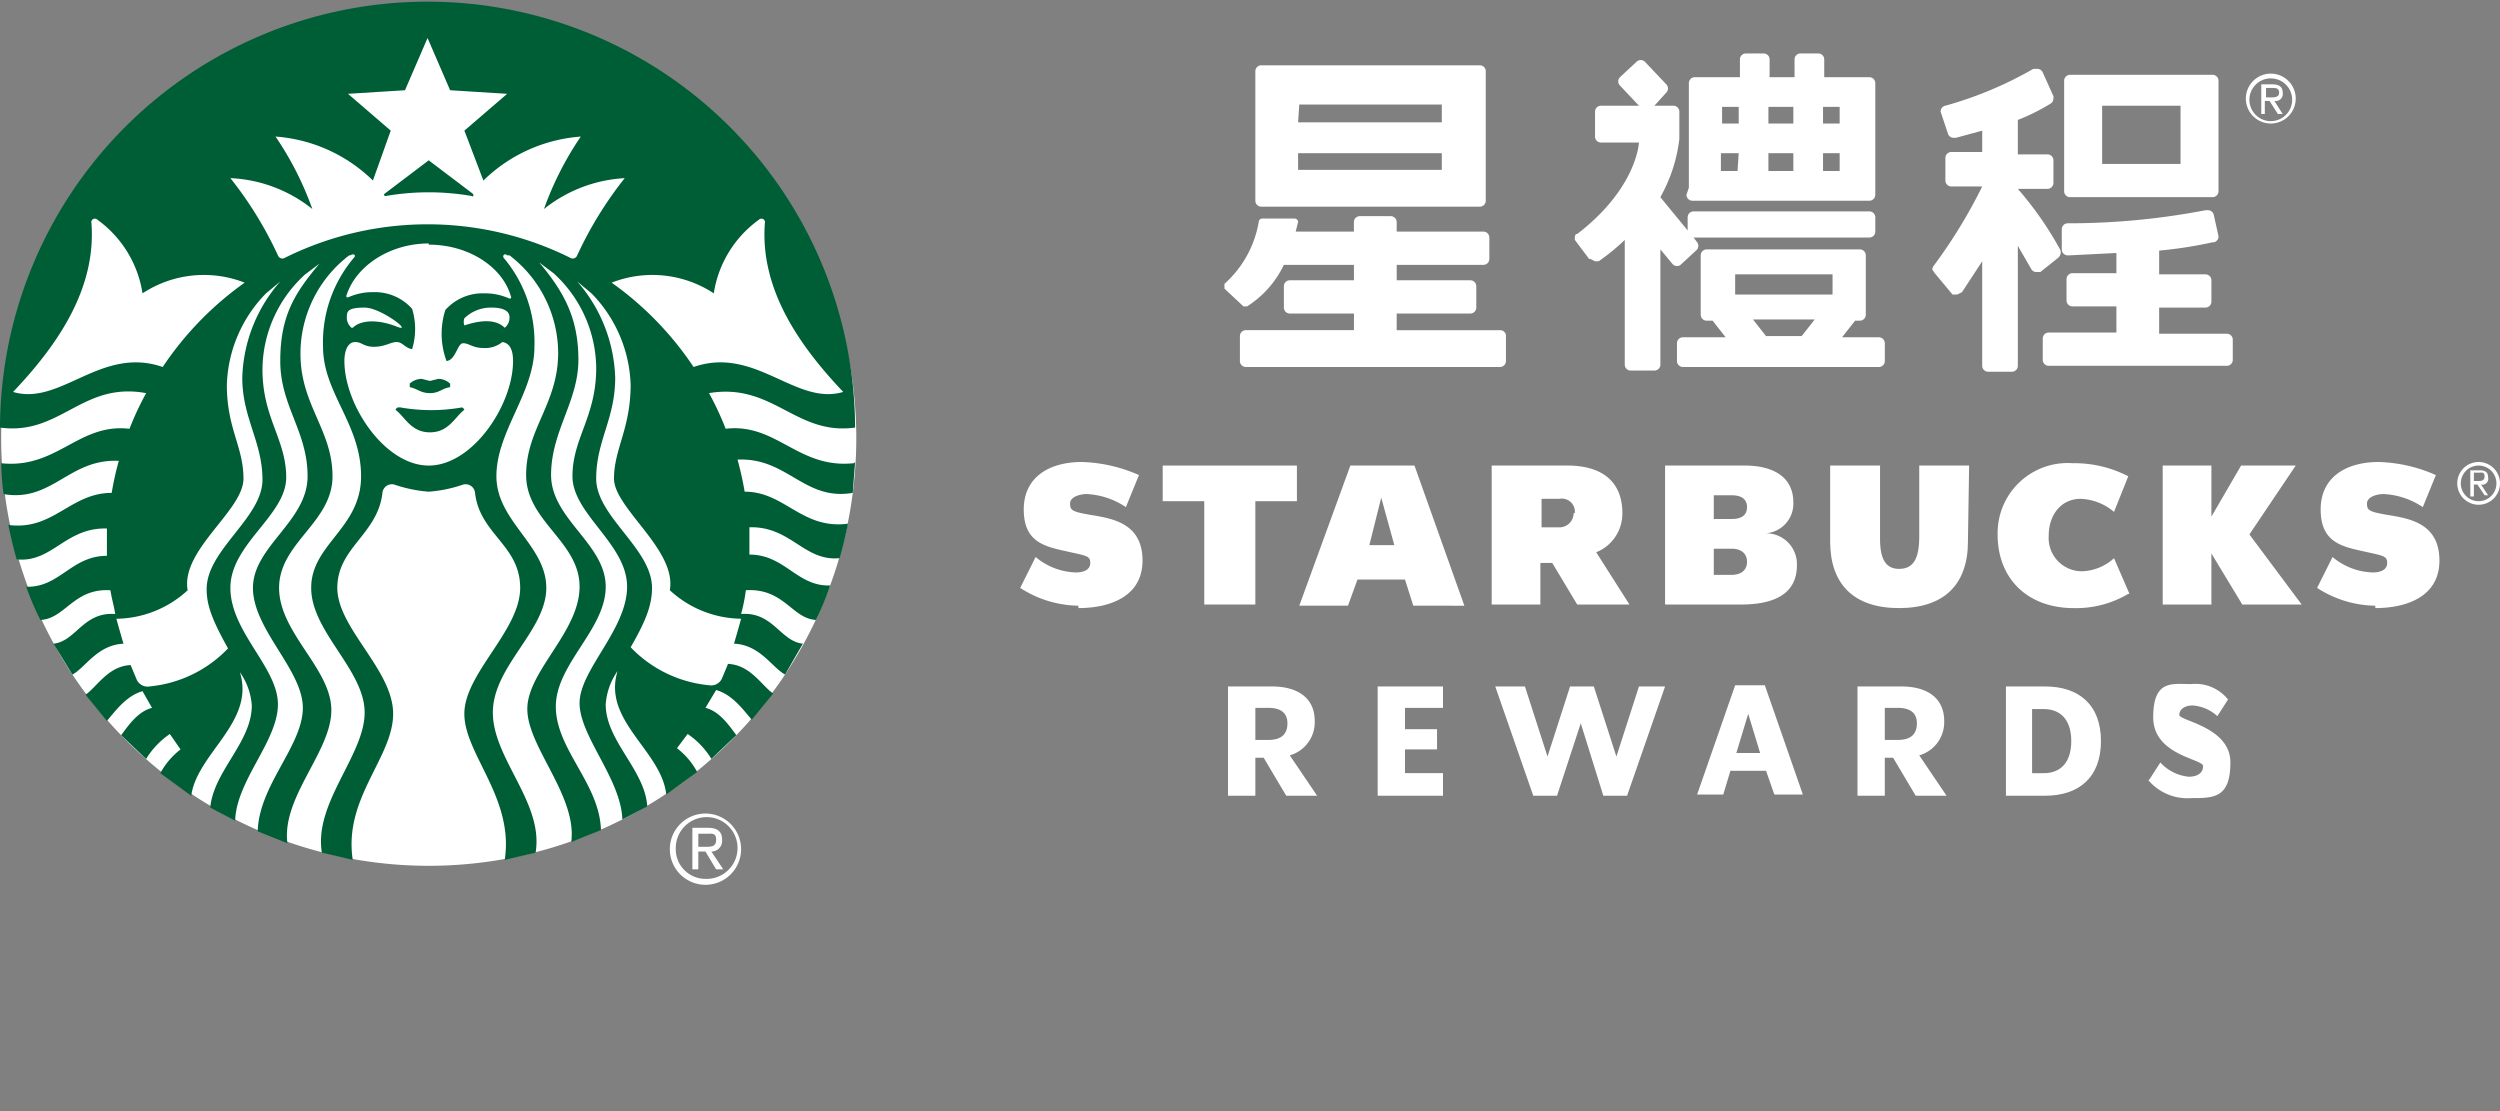<svg xmlns="http://www.w3.org/2000/svg" width="382.307" height="169.914" viewBox="0 0 382.307 169.914">
  <rect x="0" y="0" width="382.307" height="169.914" fill="#808080" stroke="none"/>
  <g id="msr" transform="translate(0 0)">
    <g id="星禮程_女神LOGO" data-name="星禮程+女神LOGO" transform="translate(191.154 67.653)">
      <g id="星禮程_女神LOGO-2" data-name="星禮程+女神LOGO" transform="translate(-191.154 -67.653)">
        <g id="Group_400" data-name="Group 400" transform="translate(156.01 70.65)">
          <path id="Path_1315" data-name="Path 1315" d="M234.769,59.1a3.269,3.269,0,1,1-3.269,3.269,3.269,3.269,0,0,1,3.269-3.269m0,5.993a2.724,2.724,0,1,0-2.724-2.724,2.724,2.724,0,0,0,2.724,2.724M233.5,60.371h1.453c.908,0,1.271.363,1.271,1.09a.908.908,0,0,1-1.09,1.09l1.09,1.635h-.545l-1.09-1.635h-.545v1.816H233.5Zm.545,1.635h.545c.545,0,1.09,0,1.09-.726s-.545-.545-.908-.545h-.726Z" transform="translate(-11.742 -59.1)" fill="#fff"/>
          <path id="Path_1316" data-name="Path 1316" d="M199.768,71.024c0,6.538-3.632,10.171-10.534,10.171S178.7,77.562,178.7,71.024V59.4h7.628V70.66c0,3.088.908,4.54,2.906,4.54s3.088-1.271,3.088-4.9V59.4h7.628Z" transform="translate(-54.836 -58.855)" fill="#fff"/>
          <path id="Path_1317" data-name="Path 1317" d="M136.666,64.849v15.8h-7.81v-15.8H122.5V59.4h20.523v5.449Z" transform="translate(-100.706 -58.855)" fill="#fff"/>
          <path id="Path_1318" data-name="Path 1318" d="M146.532,64.3l-1.816,7.265h3.814Zm4.9,16.527-1.271-4H142.9l-1.453,4H134L141.81,59.4h9.807l7.628,21.431Z" transform="translate(-91.32 -58.855)" fill="#fff"/>
          <path id="Path_1319" data-name="Path 1319" d="M212.961,79.189,210.6,73.741a7.628,7.628,0,0,1-4.9,2,5.085,5.085,0,0,1-5.085-5.449c0-3.088,1.816-5.63,4.9-5.63a8.355,8.355,0,0,1,5.085,2l2.179-5.449a17.98,17.98,0,0,0-8.536-2,10.716,10.716,0,0,0-11.442,10.9c0,6.9,4.722,11.26,11.624,11.26a15.619,15.619,0,0,0,8.354-2.179" transform="translate(-43.329 -59.03)" fill="#fff"/>
          <path id="Path_1320" data-name="Path 1320" d="M218.868,80.649l-4.722-7.81v7.81H206.7V59.4h7.446v7.81l4.54-7.81h8.354l-7.083,10.534,7.991,10.716Z" transform="translate(-31.983 -58.855)" fill="#fff"/>
          <path id="Path_1321" data-name="Path 1321" d="M119.4,81.439c4.9,0,9.807-1.816,9.807-7.265s-4.177-6.357-7.446-6.9-3.632-.726-3.632-1.816S119.763,64,120.671,64a11.805,11.805,0,0,1,5.993,2l2-4.9a23.066,23.066,0,0,0-8.718-2c-5.085,0-8.9,2.361-8.9,7.265s3.087,5.63,6.357,6.357,3.814.726,3.814,1.816-1.09,1.453-2.179,1.453a9.989,9.989,0,0,1-6.175-2.361L110.5,78.352a16.709,16.709,0,0,0,8.9,2.724" transform="translate(-110.5 -59.1)" fill="#fff"/>
          <path id="Path_1322" data-name="Path 1322" d="M228.6,81.439c4.9,0,9.807-1.816,9.807-7.265s-4.177-6.357-7.446-6.9-3.632-.726-3.632-1.816S228.963,64,229.871,64a11.805,11.805,0,0,1,5.993,2l2-4.9a23.066,23.066,0,0,0-8.718-2c-5.085,0-8.9,2.361-8.9,7.265s3.087,5.63,6.357,6.357,3.814.726,3.814,1.816-1.09,1.453-2.179,1.453a9.989,9.989,0,0,1-6.175-2.361L219.7,78.352a16.709,16.709,0,0,0,8.9,2.724" transform="translate(-21.373 -59.1)" fill="#fff"/>
          <path id="Path_1323" data-name="Path 1323" d="M166.182,72.658a6.357,6.357,0,0,0,4-5.993c0-5.085-3.451-7.265-8.354-7.265H150.2V80.649h7.446V74.293h1.816l3.814,6.357h7.991Zm-3.451-5.993a2.179,2.179,0,0,1-2.361,2.179h-2.543V64.485h2.724a2,2,0,0,1,2.361,2.179Z" transform="translate(-78.097 -58.855)" fill="#fff"/>
          <path id="Path_1324" data-name="Path 1324" d="M180.238,69.752a4.541,4.541,0,0,0,4.177-4.722c0-3.632-2.724-5.63-7.446-5.63H164.8V80.649h11.624c5.63,0,8.536-2,8.536-5.993a4.722,4.722,0,0,0-4.54-4.9m-8.173-5.812h2.724c1.453,0,2.361.545,2.361,1.816h0c0,1.271-.908,1.816-2.361,1.816h-2.724Zm5.085,10.171c0,1.271-.908,2-2.361,2h-2.724v-4h2.724C176.424,72.113,177.332,72.84,177.332,74.111Z" transform="translate(-66.181 -58.855)" fill="#fff"/>
        </g>
        <g id="Group_401" data-name="Group 401" transform="translate(187.794 104.578)">
          <path id="Path_1325" data-name="Path 1325" d="M133.449,88.9h-1.271v5.812H128V78h6.72c4,0,6.538,1.816,6.538,5.267a5.267,5.267,0,0,1-3.814,5.267l4.177,6.175H136.9Zm-1.271-2.724h2c2,0,2.906-.908,2.906-2.543s-1.09-2.361-2.906-2.361h-2Z" transform="translate(-128 -77.602)" fill="#fff"/>
          <path id="Path_1326" data-name="Path 1326" d="M144.777,81.269v3.269h4.9v3.088h-4.9v3.632h5.812v3.451H140.6V78h9.989v3.269Z" transform="translate(-117.716 -77.602)" fill="#fff"/>
          <path id="Path_1327" data-name="Path 1327" d="M176.471,78,170.66,94.709h-3.632L163.577,83.63l-3.632,11.079h-3.632L150.5,78h4.54l3.451,10.716L161.942,78h3.632l3.451,10.716L172.476,78Z" transform="translate(-109.636 -77.602)" fill="#fff"/>
          <path id="Path_1328" data-name="Path 1328" d="M178.034,90.977h-5.449l-1.09,3.632h-4L173.312,77.9h4.54l5.812,16.709h-4.359Zm-.908-2.724-1.816-5.993-1.816,5.993Z" transform="translate(-95.761 -77.684)" fill="#fff"/>
          <path id="Path_1329" data-name="Path 1329" d="M186.449,88.9h-1.271v5.812H181V78h6.72c4,0,6.538,1.816,6.538,5.267a5.267,5.267,0,0,1-3.814,5.267l4.177,6.175H189.9Zm-1.271-2.724h2c2,0,2.906-.908,2.906-2.543s-1.09-2.361-2.906-2.361h-2Z" transform="translate(-84.742 -77.602)" fill="#fff"/>
          <path id="Path_1330" data-name="Path 1330" d="M193.5,78h5.993c5.085,0,8.536,2.724,8.536,8.354s-3.451,8.354-8.536,8.354H193.5Zm5.812,13.258c2.361,0,4.177-1.453,4.177-4.9s-1.816-4.9-4.177-4.9H197.5v9.807Z" transform="translate(-74.54 -77.602)" fill="#fff"/>
          <path id="Path_1331" data-name="Path 1331" d="M205.682,92.345l1.635-2.543a6.72,6.72,0,0,0,4.359,2.179c1.271,0,2.179-.545,2.179-1.635s-7.628-1.635-7.628-7.446,2.906-5.085,5.812-5.085a6.357,6.357,0,0,1,5.63,2.361l-1.635,2.543a6.175,6.175,0,0,0-3.814-1.635c-1.09,0-2,.545-2,1.453s7.81,1.816,7.81,7.265-2.543,5.449-5.993,5.449a7.81,7.81,0,0,1-6.538-2.724" transform="translate(-64.746 -77.781)" fill="#fff"/>
        </g>
        <g id="Group_406" data-name="Group 406" transform="translate(187.249 8.173)">
          <g id="Group_405" data-name="Group 405">
            <g id="Group_402" data-name="Group 402" transform="translate(0 1.816)">
              <path id="Path_1332" data-name="Path 1332" d="M169.836,55.835h-15.8V53.293H165.3a.908.908,0,0,0,.908-.908V49.116a.908.908,0,0,0-.908-.908h-11.26V45.846h13.258a.908.908,0,0,0,.908-.908V41.669a.908.908,0,0,0-.908-.908H154.035V39.308a.908.908,0,0,0-.908-.908H148.4a.908.908,0,0,0-.908.908v1.453h-8.9l.363-1.453h0a.545.545,0,0,0-.545-.545h-4.9a.545.545,0,0,0-.545.363h0a16.346,16.346,0,0,1-5.267,9.626h0v.726h0l2.906,2.724h.545a15.256,15.256,0,0,0,5.63-6.357H147.5v2.361h-9.807a.908.908,0,0,0-.908.908v3.269a.908.908,0,0,0,.908.908H147.5v2.543H130.969a.908.908,0,0,0-.908.908v3.814a.908.908,0,0,0,.908.908h38.866a.908.908,0,0,0,.908-.908V56.925a.908.908,0,0,0-.908-1.09Z" transform="translate(-127.7 -15.334)" fill="#fff"/>
              <path id="Path_1333" data-name="Path 1333" d="M131.208,47.313h33.418a.908.908,0,0,0,.908-.908v-19.8a.908.908,0,0,0-.908-.908H131.208a.908.908,0,0,0-.908.908V46.4A.908.908,0,0,0,131.208,47.313Zm5.812-15.619h21.794v2.724H136.838Zm21.794,7.446v2.543H136.838V39.14Z" transform="translate(-125.578 -25.7)" fill="#fff"/>
            </g>
            <g id="Group_403" data-name="Group 403" transform="translate(53.577)">
              <path id="Path_1334" data-name="Path 1334" d="M175.725,54.394a.908.908,0,0,0,.182-1.271l-.545-.726h26.88a.908.908,0,0,0,.908-.908V49.309a.908.908,0,0,0-.908-.908h-26.88a.908.908,0,0,0-.908.908v2l-4.177-5.085a23.792,23.792,0,0,0,2.906-8.9V33.145a.908.908,0,0,0-.908-.908h-2.906l1.816-2a.908.908,0,0,0,0-1.271l-3.269-3.451a.908.908,0,0,0-1.271,0L164.1,27.878a.908.908,0,0,0,0,1.271l2.906,3.088H161.2a.908.908,0,0,0-.908.908v3.814a.908.908,0,0,0,.908.908h5.812c-.182,2-1.635,7.991-9.444,13.985h-.182a.908.908,0,0,0-.182.545v.363h0l2.179,2.906h.182l.726.363h.545a31.058,31.058,0,0,0,4-3.269v19.07a.908.908,0,0,0,.908.908h3.632a.908.908,0,0,0,.908-.908V54.212l1.816,2.179a.908.908,0,0,0,1.271.182Z" transform="translate(-157.2 -24.245)" fill="#fff"/>
              <path id="Path_1335" data-name="Path 1335" d="M196.675,54.64h-5.63l2-2.543h.726a.908.908,0,0,0,.908-.908v-2h0V42.108a.908.908,0,0,0-.908-.908H170.34a.908.908,0,0,0-.908.908v9.081a.908.908,0,0,0,.908.908h.908l2,2.543h-6.538a.908.908,0,0,0-.908.908v2.724a.908.908,0,0,0,.908.908h29.967a.908.908,0,0,0,.908-.908V55.548A.908.908,0,0,0,196.675,54.64ZM174.7,48.1V45.014h14.893V48.1Zm2.724,3.814h9.444l-2,2.543h-5.449Z" transform="translate(-150.181 -11.233)" fill="#fff"/>
              <path id="Path_1336" data-name="Path 1336" d="M166.6,46.313a.908.908,0,0,0,.908.908h27.061a.908.908,0,0,0,.908-.908V29.6h0V29.24a.908.908,0,0,0-.908-.908h-6.9V25.608a.908.908,0,0,0-.908-.908h-2.724a.908.908,0,0,0-.908.908v2.724h-3.814V25.608a.908.908,0,0,0-.908-.908h-2.724a.908.908,0,0,0-.908.908v2.724h-6.9a.908.908,0,0,0-.908.908V45.223h0Zm23.429-3.632h-2.543V39.956h2.543Zm-7.083,0h-3.814V39.956h3.814Zm-8.536,0h-2.543V39.956h2.724Zm15.619-9.807v2.543h-2.543V32.873Zm-7.083,0v2.543h-3.814V32.873Zm-8.354,2.543h-2.543V32.873h2.543Z" transform="translate(-149.528 -24.7)" fill="#fff"/>
            </g>
            <g id="Group_404" data-name="Group 404" transform="translate(108.245 2.358)">
              <path id="Path_1337" data-name="Path 1337" d="M224.751,56.788H214.4v-4h7.083a.908.908,0,0,0,.908-.908V48.616a.908.908,0,0,0-.908-.908H214.4V44.075a65.562,65.562,0,0,0,8.173-1.271h.182a.908.908,0,0,0,.727-.908h0l-.727-3.269h0a.908.908,0,0,0-.908-.726h-.363a110.606,110.606,0,0,1-21.068,2h0a.908.908,0,0,0-.908.908h0v3.088h0a.908.908,0,0,0,.908.908h.182l7.265-.363v3.088h-6.72a.908.908,0,0,0-.908.908V51.7a.908.908,0,0,0,.908.908h6.72v4H197.508a.908.908,0,0,0-.908.908v3.269a.908.908,0,0,0,.908.908h27.243a.908.908,0,0,0,.908-.908V57.7A.908.908,0,0,0,224.751,56.788Z" transform="translate(-179.71 -16.284)" fill="#fff"/>
              <path id="Path_1338" data-name="Path 1338" d="M206.733,53.426a52.306,52.306,0,0,0-6.357-9.081h4.54a.908.908,0,0,0,.908-.908V39.986a.908.908,0,0,0-.908-.908h-4.54V33.811a31.6,31.6,0,0,0,5.085-2.543h0a.908.908,0,0,0,.363-.726v-.363l-1.635-3.632h0a.908.908,0,0,0-.908-.545h-.545a57.937,57.937,0,0,1-13.44,5.63h0a.908.908,0,0,0-.726.908h0l1.09,3.269a.908.908,0,0,0,.908.726h.363l4-1.09v3.269h-4.722a.908.908,0,0,0-.908.908v3.451a.908.908,0,0,0,.908.908h4.722a78.1,78.1,0,0,1-7.446,12.168h0a.908.908,0,0,0-.182.545h0l.363.545h0l2.724,3.269h.726l.726-.363h0l3.088-4.722V71.406a.908.908,0,0,0,.908.908h3.632a.908.908,0,0,0,.908-.908V53.063l2,3.451h0a.908.908,0,0,0,.727.545h.726l2.724-2.179a1.09,1.09,0,0,0,.182-1.453Z" transform="translate(-187.3 -25.998)" fill="#fff"/>
              <path id="Path_1339" data-name="Path 1339" d="M198.4,44.3a.908.908,0,0,0,.908.908H221.1a.908.908,0,0,0,.908-.908V27.408h0a.908.908,0,0,0-.908-.908H199.308a.908.908,0,0,0-.908.908h0V43.027h0Zm17.8-4.177H204.212v-8.9H216.2Z" transform="translate(-178.24 -25.589)" fill="#fff"/>
            </g>
          </g>
          <path id="Path_1340" data-name="Path 1340" d="M217.514,26.4a3.814,3.814,0,1,1-3.814,3.814,3.814,3.814,0,0,1,3.814-3.814m0,7.265a3.269,3.269,0,1,0-3.269-3.269,3.269,3.269,0,0,0,3.269,3.269m-1.453-5.63H217.7c1.09,0,1.635.363,1.635,1.271a1.09,1.09,0,0,1-1.271,1.271l1.271,2H218.6l-1.271-2h-.726v2h-.545Zm.726,2h.726c.545,0,1.271,0,1.271-.726s-.545-.726-1.09-.726h-.908Z" transform="translate(-57.508 -23.312)" fill="#fff"/>
        </g>
        <g id="Group_407" data-name="Group 407" transform="translate(0 0)">
          <path id="Path_1341" data-name="Path 1341" d="M155.465,86.483A65.383,65.383,0,1,1,90.083,21.1a65.383,65.383,0,0,1,65.383,65.383" transform="translate(-24.518 -19.465)" fill="#fff"/>
          <path id="Path_1342" data-name="Path 1342" d="M96.7,50.167a38.5,38.5,0,0,0-13.077,0c-.363,0-.363-.182-.182-.363l6.72-5.085,6.72,5.085c.182.182.182.545-.182.363M85.442,82.5a.727.727,0,0,0-.363.363c1.453,1.09,2.361,3.451,5.267,3.451s3.814-2.361,5.267-3.451a.726.726,0,0,0-.363-.363,26.88,26.88,0,0,1-9.444,0m4.722-4-1.453-.363a2.724,2.724,0,0,0-1.816.726v.545c1.09.182,1.635.908,3.088.908s1.816-.726,3.088-.908v-.545a2.724,2.724,0,0,0-1.816-.726l-1.453.363m65.2,12.35L155,95.572c-7.446,1.271-9.989-5.449-17.617-5.085a47.942,47.942,0,0,1,1.09,4.9c6.175,0,8.718,5.812,15.8,4.9q-.545,2.724-1.271,5.267c-5.449.545-7.446-4.9-13.8-4.722v4.177c5.449,0,7.265,4.9,12.35,4.722A40.154,40.154,0,0,1,149.372,115c-3.632-.182-4.9-4.9-10.715-4.54a25.714,25.714,0,0,1-.726,3.632c4.9-.363,5.993,4.177,9.444,4.54l-2.724,4.722c-2-1.09-3.814-4.54-7.81-4.722q.545-1.816,1.09-3.814a16.346,16.346,0,0,1-10.9-4.359c1.09-6.175-8.536-12.532-8.536-17.072s2.543-7.628,2.543-14.348a20.886,20.886,0,0,0-5.993-13.985l-2.179-1.816a23.429,23.429,0,0,1,5.812,14.711c0,6.357-2.906,9.626-2.906,15.438s8.536,10.715,8.536,16.709c0,2.361-.726,4.722-3.269,9.081a19.07,19.07,0,0,0,11.987,5.812,1.816,1.816,0,0,0,2-1.09l.908-2.179c3.451.182,5.085,3.269,6.9,4.54l-3.269,4c-1.271-1.453-2.906-3.814-5.449-4.54l-1.635,2.724c2.179.545,3.632,2.724,4.722,4.177l-3.814,3.632a12.532,12.532,0,0,0-3.632-3.814l-1.635,2.179a11.261,11.261,0,0,1,3.088,3.632l-4.722,3.451c-.726-6.72-9.807-11.26-7.446-18.888a10.171,10.171,0,0,0-1.816,5.085c0,5.63,5.993,9.989,6.357,15.619l-3.814,2c-.182-6.175-6.538-12.713-6.538-17.8s7.265-11.26,7.265-17.8-8.354-11.079-8.354-16.891,3.632-9.081,3.632-16.527a19.8,19.8,0,0,0-6.538-14.529l-2.179-1.635c3.814,4.54,5.993,8.536,5.993,14.893s-4.177,10.9-4.177,17.617,8.354,10.534,8.354,17.072-7.628,11.805-7.628,18.343,6.72,11.805,6.9,18.888l-4.54,1.816c.908-7.083-6.72-14.529-6.72-20.341s7.991-11.805,7.991-18.707-8.173-9.989-8.173-17.072,4.9-10.9,4.9-18.707a18.888,18.888,0,0,0-7.446-14.893h-.363c-.363-.363-.726,0-.545.363a19.978,19.978,0,0,1,4.722,13.621c0,7.083-5.812,12.895-5.812,19.8s7.628,10.534,7.628,17.072-8.173,11.987-8.173,19.07,7.81,13.8,6.538,21.431l-4.722,1.09c1.453-9.444-6.175-16.164-6.175-22.339s8.536-12.713,8.536-19.252-6.175-8.173-6.9-14.529A1.453,1.453,0,0,0,95.431,94.3a20.7,20.7,0,0,1-5.267,1.09A20.886,20.886,0,0,1,84.9,94.3a1.453,1.453,0,0,0-1.816,1.271c-.726,6.357-6.9,8.354-6.9,14.529s8.536,12.532,8.536,19.252-7.628,12.895-6.175,22.339l-4.722-1.09c-1.271-7.628,6.538-14.893,6.538-21.431s-8.173-12.35-8.173-19.07,7.628-9.081,7.628-17.072S74,80.316,74,73.233a19.978,19.978,0,0,1,4.722-13.621c.363-.363,0-.726-.545-.363H78A18.888,18.888,0,0,0,70.55,74.322c0,7.81,4.9,11.624,4.9,18.707S67.28,103.2,67.28,110.1s7.991,12.35,7.991,18.707-7.628,13.258-6.72,20.341l-4.54-1.816c.182-7.083,6.9-13.077,6.9-18.888s-7.628-11.987-7.628-18.343,8.354-10.171,8.354-17.072-4.177-10.715-4.177-17.617,2.179-10.352,5.993-14.893l-2.179,1.635a19.8,19.8,0,0,0-6.538,14.529c0,7.446,3.632,10.715,3.632,16.527s-8.536,10.171-8.536,16.891S67.1,122.27,67.1,127.9s-6.357,11.624-6.538,17.8l-3.814-2c.545-5.63,6.357-9.989,6.357-15.619A9.989,9.989,0,0,0,61.287,123c2.361,7.628-6.538,12.35-7.446,18.888l-4.722-3.451a11.442,11.442,0,0,1,3.088-3.632l-1.635-2.361a12.713,12.713,0,0,0-3.632,3.814l-3.814-3.632c1.09-1.453,2.543-3.632,4.722-4.177L46.394,125.9c-2.543.726-4.177,3.087-5.449,4.54l-3.269-4c1.816-1.271,3.451-4.359,6.9-4.54l.908,2.179a1.816,1.816,0,0,0,2,1.09,19.07,19.07,0,0,0,11.987-5.812c-2.543-4.54-3.269-6.72-3.269-9.081,0-5.993,8.536-10.9,8.536-16.709S61.65,84.13,61.65,77.955a23.247,23.247,0,0,1,5.812-14.711L65.283,65.06a20.886,20.886,0,0,0-5.993,13.985c0,6.72,2.543,9.444,2.543,14.348s-9.626,10.9-8.536,17.072a16.346,16.346,0,0,1-10.9,4.359q.545,2,1.09,3.814c-4,.182-5.812,3.632-7.81,4.722l-2.906-4.722c3.451-.363,4.54-4.9,9.444-4.54-.182-1.271-.545-2.361-.726-3.632-5.63-.363-6.9,4.359-10.715,4.54A45.874,45.874,0,0,1,28.6,109.92c5.085.182,6.9-4.722,12.35-4.722V101.02c-6.357-.182-8.354,5.267-13.8,4.722q-.726-2.543-1.271-5.267c6.9.908,9.444-4.9,15.8-4.9a46.134,46.134,0,0,1,1.09-4.9c-7.628-.363-10.171,6.357-17.617,5.085a38.348,38.348,0,0,1-.363-4.722c8.536.908,11.805-6.175,19.615-5.267a45.946,45.946,0,0,1,2.543-5.449C37.132,78.5,33.863,86.854,24.6,85.583a65.383,65.383,0,0,1,130.765,0c-9.081,1.271-12.532-6.9-22.339-5.267a45.949,45.949,0,0,1,2.543,5.449c7.81-.908,11.079,6.175,19.615,5.267M62.013,63.425A17.072,17.072,0,0,0,46.394,65.06a17.072,17.072,0,0,0-6.9-11.26.545.545,0,0,0-.908.545c.726,9.807-4.9,18.343-11.987,25.79,7.265,2.179,13.44-7.083,22.884-3.814A49.4,49.4,0,0,1,62.013,63.425m28.151-5.993c-5.993,0-11.079,3.451-12.532,7.81-.182.363,0,.545.363.363a8.9,8.9,0,0,1,3.632-.726,7.628,7.628,0,0,1,5.993,2.543,10.534,10.534,0,0,1,0,6.175c-1.09-.182-1.453-1.09-2.361-1.09s-1.816.726-3.451.726-1.816-.726-2.906-.726-1.635,1.271-1.635,2.906c0,6.72,6.175,15.982,12.895,15.982s12.895-9.263,12.895-15.982c0-1.453-.363-2.724-1.635-2.906a4.177,4.177,0,0,1-2.906.908c-1.635,0-2.179-.726-3.088-.726s-1.09,2.543-2.543,2.724a11.987,11.987,0,0,1-.182-7.81A7.628,7.628,0,0,1,98.7,65.06a8.9,8.9,0,0,1,3.632.726c.363.182.545,0,.363-.363-1.271-4.359-6.357-7.81-12.532-7.81m9.626,9.626a5.812,5.812,0,0,0-4.177,1.635,1.635,1.635,0,0,0,0,1.09c2.724-.908,4.9-.908,6.175.363a2,2,0,0,0,.726-1.635c0-.908-.908-1.453-2.724-1.453M78.541,70.327c1.271-1.271,4-1.271,6.72-.182s-2.361-2.906-4.9-2.906-2.724.545-2.724,1.453a2,2,0,0,0,.726,1.635m41.772-22.884a21.613,21.613,0,0,0-12.35,4.722,48.674,48.674,0,0,1,5.63-11.079,23.792,23.792,0,0,0-14.893,6.72l-2.906-7.628,6.538-5.63L93.433,34l-3.451-7.991L86.532,34l-8.718.545,6.538,5.63-2.724,7.628a23.792,23.792,0,0,0-14.893-6.72,48.855,48.855,0,0,1,5.63,11.079,21.613,21.613,0,0,0-12.532-4.722A57.937,57.937,0,0,1,67.1,59.248a.726.726,0,0,0,1.09.363,49.037,49.037,0,0,1,43.588,0,.726.726,0,0,0,1.09-.363,57.936,57.936,0,0,1,7.265-11.805M130.665,76.32c9.444-3.269,15.619,5.993,22.884,3.814-7.083-7.446-12.713-15.982-11.987-25.79a.545.545,0,0,0-.908-.545,17.072,17.072,0,0,0-6.9,11.26,17.072,17.072,0,0,0-15.619-1.635A49.4,49.4,0,0,1,130.665,76.32" transform="translate(-24.6 -20.2)" fill="#005e37"/>
          <path id="Path_1343" data-name="Path 1343" d="M86.449,88.7A5.449,5.449,0,1,1,81,94.149,5.449,5.449,0,0,1,86.449,88.7m0,9.989a4.722,4.722,0,1,0-4.54-4.722,4.54,4.54,0,0,0,4.54,4.722m-2-7.81h2.361c1.453,0,2.179.545,2.179,1.816a1.635,1.635,0,0,1-1.635,1.816l1.816,2.724h-1.09l-1.635-2.724h-1.09v2.724h-.908Zm.908,2.906h1.09c.908,0,1.635,0,1.635-1.09s-.726-.908-1.453-.908H85.359Z" transform="translate(21.433 35.709)" fill="#fff"/>
        </g>
      </g>
    </g>
  </g>
</svg>

